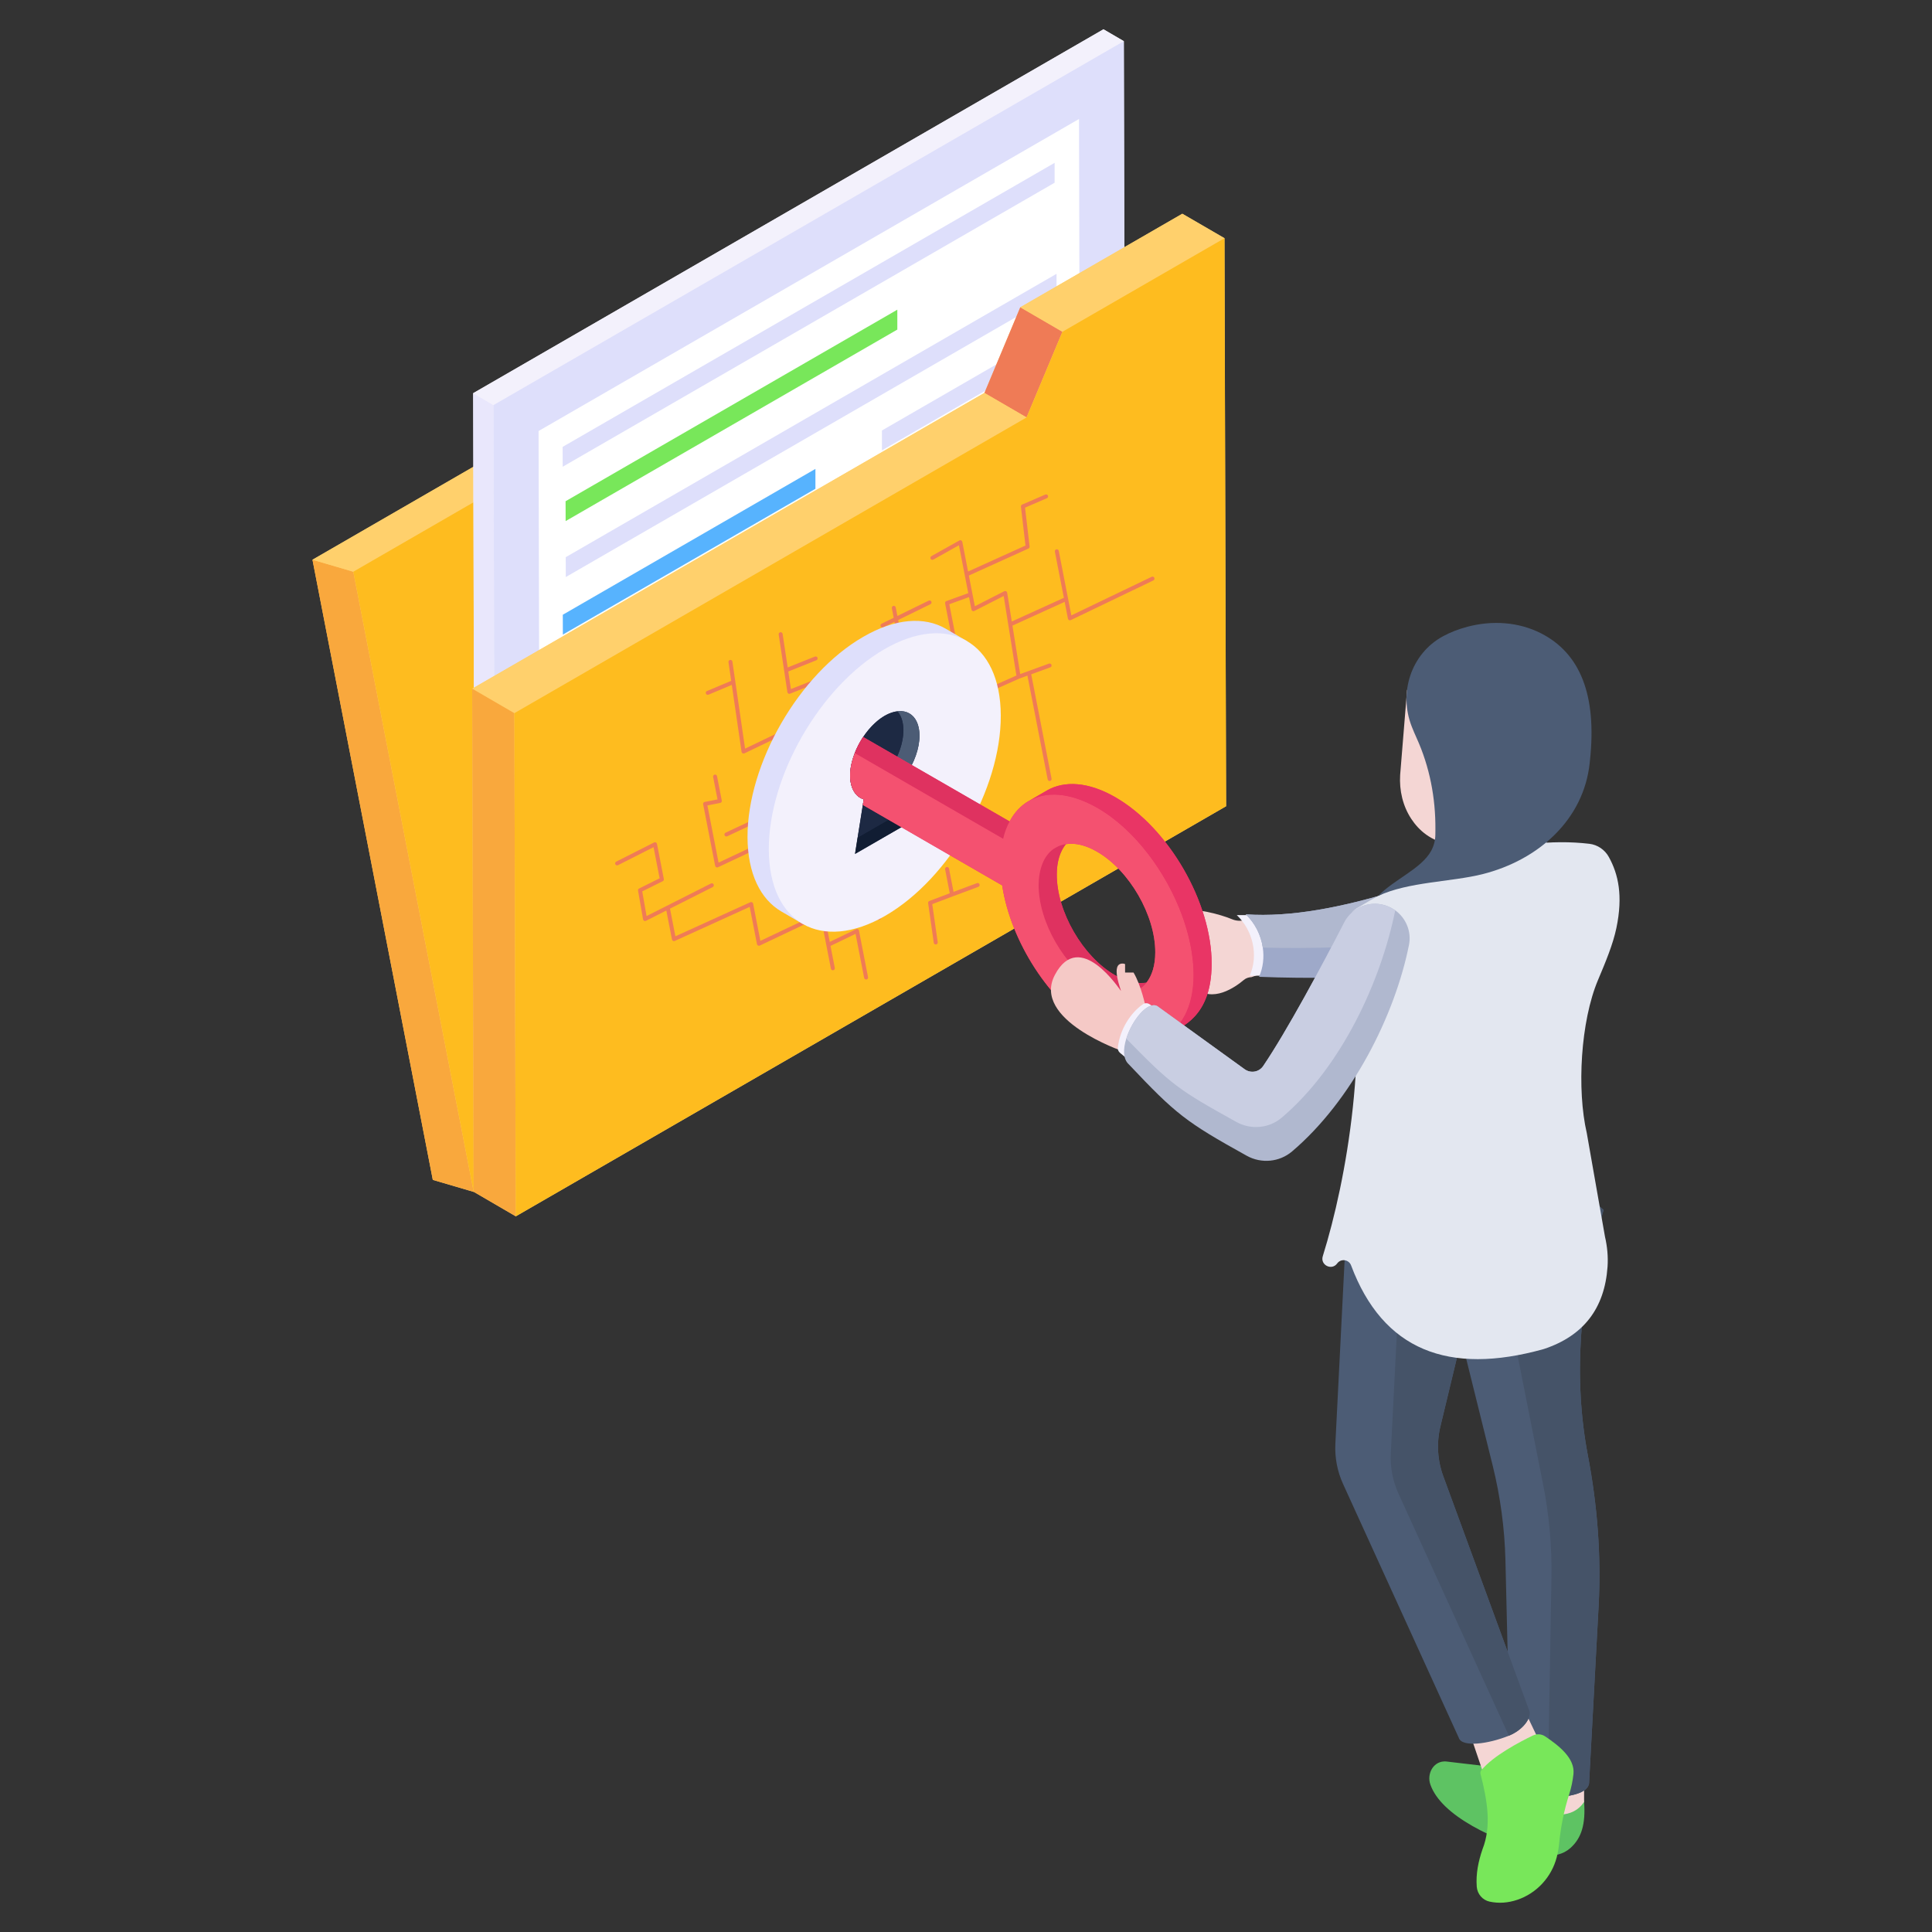 <svg xmlns="http://www.w3.org/2000/svg" id="Layer_1" x="0" y="0" enable-background="new 0 0 132 132" version="1.1" viewBox="0 0 132 132" xml:space="preserve"><rect x="0" y="0" width="132" height="132" fill="#333333" stroke="none"/><g id="Folder_Access"><path fill="#f4d6d4" d="M86.568,63.411l-0.488-0.621l0.345-0.273l-1.405,0.353
											c-0.278,0.07-0.577,0.048-0.85-0.068
											c-0.729-0.309-2.751-0.873-3.2-0.47
											c-0.732,0.657,0.836,1.435,0.836,1.435s-1.14-0.065-2.133,0.083v1.57
											c0.653,0.029,1.282-0.05,1.282-0.05s-0.395,1.059,0.682,2.086
											c1.18,1.125,2.782-0.028,3.343-0.502c0.145-0.122,0.33-0.187,0.522-0.192
											l1.391-0.487l0.184-3.269L86.568,63.411z"/><path fill="#f3f1fc" d="M86.203,66.663c0.612-1.404,0.214-3.102-0.885-4.14H84.501
						c1.099,1.038,1.497,2.736,0.885,4.14H86.203z"/><path fill="#9ea9c9" d="M105.659,58.312v-1.158c-6.465,2.441-14.318,5.753-20.547,5.315
						c0.635,0.602,1.044,1.42,1.166,2.276c0.099,0.668,0.023,1.359-0.254,1.994
						c6.822,0.273,15.041-0.259,21.661-1.674l0.149-6.752H105.659z"/><path fill="#b0b8cf" d="M105.659,58.312v-1.158c-6.465,2.441-14.318,5.753-20.547,5.315
						c0.635,0.602,1.044,1.42,1.166,2.276c6.517,0.15,14.068-0.404,20.232-1.721
						l0.103-4.711H105.659z"/><polygon fill="#f9a83d" points="43.02 33.54 40.228 32.722 70.815 15.063 73.607 15.881"/><polygon fill="#ffd06c" points="80.892 53.414 32.362 81.434 29.572 80.614 21.352 38.244 36.821 29.304 39.621 30.124 43.022 33.544 73.612 15.884"/><polygon fill="#f9a83d" points="32.363 81.429 29.57 80.611 21.347 38.242 24.139 39.061"/><polygon fill="#ffd06c" points="24.139 39.061 21.347 38.242 36.826 29.306 39.618 30.124"/><polygon fill="#febc1f" points="39.618 30.124 43.02 33.54 73.607 15.881 80.891 53.411 32.363 81.429 24.139 39.061"/><polygon fill="#f3f1fc" points="76.912 54.034 33.842 78.894 32.452 78.084 32.332 26.864 75.392 2.004 76.782 2.814"/><polygon fill="#e9e7fc" points="33.844 78.895 32.453 78.083 32.327 26.864 33.717 27.677"/><polygon fill="#f3f1fc" points="33.717 27.677 32.327 26.864 75.393 2 76.783 2.813"/><polygon fill="#dedffb" points="76.783 2.813 76.91 54.031 33.844 78.895 33.717 27.677"/><polygon fill="#fff" points="36.796 29.449 73.721 8.13 73.832 52.259 36.905 73.578"/><polygon fill="#dedffb" points="72.055 11.125 38.441 30.532 38.445 31.889 72.055 12.484"/><polygon fill="#78e75a" points="61.308 21.159 38.642 34.245 38.646 35.602 61.308 22.518"/><polygon fill="#57b3fe" points="55.712 32.036 38.452 42.001 38.456 43.358 55.712 33.395"/><polygon fill="#dedffb" points="60.256 29.412 60.256 30.771 72.186 23.884 72.186 22.525"/><polygon fill="#dedffb" points="72.186 26.334 38.452 45.811 38.456 47.168 72.186 27.693"/><polygon fill="#dedffb" points="72.186 30.144 38.452 49.621 38.456 50.978 72.186 31.503"/><polygon fill="#dedffb" points="72.186 33.954 38.452 53.431 38.456 54.788 72.186 35.313"/><polygon fill="#dedffb" points="72.186 18.708 38.653 38.068 38.657 39.425 72.186 20.067"/><polygon fill="#ffd06c" points="83.772 55.084 35.242 83.104 32.362 81.424 32.262 47.054 67.262 26.844 69.712 20.994 80.782 14.604 83.662 16.274"/><polygon fill="#ef7b56" points="70.138 28.521 67.258 26.847 69.708 20.993 72.589 22.667"/><g><polygon fill="#ffd06c" points="72.589 22.667 69.708 20.993 80.777 14.603 83.658 16.277"/></g><g><polygon fill="#ffd06c" points="35.142 48.726 32.261 47.052 67.258 26.847 70.138 28.521"/></g><g><polygon fill="#f9a83d" points="35.239 83.099 32.359 81.425 32.261 47.052 35.142 48.726"/></g><g><polygon fill="#febc1f" points="83.658 16.277 83.768 55.081 35.239 83.099 35.142 48.726 70.138 28.521 72.589 22.667"/></g><g><path fill="#ef7b56" d="M78.866,39.472c-0.032-0.067-0.113-0.096-0.181-0.063
						l-5.488,2.636l-0.224-1.147l-0.635-3.259c-0.015-0.073-0.08-0.122-0.159-0.107
						c-0.073,0.014-0.121,0.086-0.107,0.159l0.615,3.154l-3.559,1.619
						l-0.315-1.972c-0.007-0.043-0.034-0.08-0.073-0.099
						c-0.039-0.02-0.084-0.02-0.123,0l-2.013,1.027l-0.162-0.832l-0.247-1.266
						l4.071-1.843c0.054-0.024,0.085-0.08,0.079-0.139l-0.311-2.656l1.492-0.645
						c0.069-0.03,0.101-0.109,0.071-0.178c-0.03-0.069-0.11-0.1-0.178-0.071
						l-1.585,0.685c-0.055,0.024-0.088,0.081-0.081,0.14l0.311,2.658l-3.923,1.776
						L65.747,37.018c-0.008-0.043-0.037-0.079-0.076-0.097
						c-0.04-0.019-0.085-0.017-0.123,0.005l-1.912,1.071
						c-0.065,0.036-0.088,0.119-0.052,0.184c0.037,0.066,0.12,0.087,0.184,0.052
						l1.749-0.979l0.638,3.272l-1.496,0.542c-0.063,0.023-0.1,0.088-0.087,0.153
						l0.542,2.778l-1.732,0.539c-0.071,0.022-0.111,0.098-0.089,0.169
						c0.018,0.058,0.071,0.095,0.129,0.095c0.013,0,0.027-0.002,0.04-0.006
						l1.848-0.575c0.066-0.02,0.106-0.087,0.093-0.155l-0.543-2.783l1.347-0.488
						l0.166,0.853c0.008,0.042,0.036,0.077,0.074,0.096
						c0.039,0.019,0.083,0.019,0.121-0.001l2.007-1.024l0.869,5.435l-4.704,2.092
						c-0.068,0.03-0.099,0.111-0.068,0.179c0.022,0.05,0.072,0.08,0.124,0.08
						c0.019,0,0.037-0.004,0.055-0.012l4.795-2.132l0.552-0.2l1.383,7.091
						c0.013,0.065,0.07,0.11,0.133,0.11c0.008,0,0.017-0.001,0.026-0.002
						c0.073-0.014,0.121-0.086,0.107-0.159l-1.391-7.132l1.304-0.473
						c0.07-0.026,0.107-0.103,0.081-0.174c-0.026-0.07-0.104-0.106-0.173-0.081
						l-1.965,0.713l-0.529-3.31l3.567-1.623l0.224,1.151
						c0.008,0.041,0.035,0.076,0.072,0.095c0.019,0.009,0.04,0.014,0.061,0.014
						c0.02,0,0.04-0.005,0.059-0.013l5.646-2.712
						C78.871,39.62,78.899,39.539,78.866,39.472z"/><path fill="#ef7b56" d="M63.57 41.281c.067-.033.095-.114.062-.181-.033-.067-.114-.094-.181-.062l-2.139 1.046-.113-.581c-.015-.073-.08-.121-.159-.107-.073.014-.121.086-.107.159l.127.653-.826.404c-.067.033-.095.114-.062.181.023.048.072.076.122.076.02 0 .04-.005.06-.014l.76-.372.293 1.503c.013.065.07.11.133.11.008 0 .017-.001.026-.002.073-.014.121-.086.107-.159l-.307-1.574L63.57 41.281zM53.863 47.387c.021.012.044.018.067.018.017 0 .034-.003.05-.01l3.7-1.473c.069-.028.103-.106.076-.176s-.105-.104-.176-.076l-3.541 1.41-.181-1.201 1.919-.768c.07-.028.103-.107.076-.176-.028-.07-.105-.102-.176-.076l-1.86.744-.346-2.293c-.011-.073-.076-.124-.154-.114-.074.011-.125.08-.114.154l.594 3.938C53.802 47.33 53.827 47.366 53.863 47.387zM48.356 47.472c.017 0 .035-.003.053-.011l1.59-.667.667 4.575c.006.043.032.08.071.1.037.02.083.021.122.002l2.818-1.353.488 3.187c.006.036.026.069.056.09.023.016.05.025.078.025.009 0 .017-.001.026-.002l2.463-.481c.073-.014.121-.086.107-.159-.014-.073-.08-.122-.159-.107l-2.325.454-.495-3.228c-.006-.042-.032-.079-.071-.099-.038-.02-.083-.021-.122-.002l-2.817 1.353-.866-5.946c-.011-.074-.076-.124-.154-.114-.074.011-.125.08-.114.153l.186 1.276-1.655.694c-.069.029-.101.108-.073.177C48.253 47.441 48.303 47.472 48.356 47.472zM49.507 57.072c.023.049.072.078.122.078.019 0 .039-.004.057-.013l3.643-1.712.22 1.543c.006.042.031.078.068.099.021.012.043.017.066.017.018 0 .036-.004.053-.011l2.249-.962c.069-.029.1-.109.071-.178-.03-.069-.109-.101-.178-.071l-2.086.893-.466-3.273c-.011-.074-.072-.127-.153-.115-.074.011-.125.079-.115.153l.231 1.625-3.718 1.747C49.504 56.924 49.475 57.005 49.507 57.072z"/><path fill="#ef7b56" d="M48.934,59.252c0.019,0.01,0.04,0.015,0.061,0.015
						c0.02,0,0.039-0.004,0.057-0.013l2.49-1.17
						c0.068-0.032,0.097-0.113,0.065-0.18c-0.032-0.068-0.113-0.097-0.18-0.065
						l-2.333,1.096l-0.762-3.906l0.876-0.171c0.035-0.007,0.066-0.028,0.086-0.057
						c0.02-0.03,0.028-0.066,0.021-0.101l-0.325-1.668
						c-0.014-0.073-0.082-0.123-0.159-0.107c-0.073,0.014-0.121,0.086-0.107,0.159
						l0.3,1.535l-0.876,0.171c-0.035,0.007-0.066,0.028-0.086,0.057
						c-0.02,0.03-0.028,0.066-0.021,0.101l0.821,4.209
						C48.87,59.199,48.896,59.233,48.934,59.252z"/><path fill="#ef7b56" d="M60.289,58.076l-3.659,1.649
						c-0.057,0.026-0.09,0.088-0.077,0.149l0.396,2.03l-0.83,0.403
						c-0,0-0.001,0-0.001,0l-4.167,1.977l-0.496-2.544
						c-0.008-0.041-0.034-0.076-0.071-0.094c-0.037-0.019-0.081-0.02-0.118-0.003
						l-5.121,2.328l-0.368-1.889l2.92-1.476c0.066-0.034,0.093-0.115,0.06-0.182
						c-0.034-0.067-0.115-0.093-0.182-0.06l-4.401,2.225l-0.294-1.687l1.402-0.696
						c0.055-0.027,0.085-0.087,0.073-0.147l-0.469-2.405
						c-0.008-0.042-0.036-0.077-0.074-0.096c-0.037-0.019-0.082-0.018-0.121,0.001
						l-2.59,1.311c-0.066,0.034-0.093,0.115-0.06,0.182
						c0.034,0.067,0.116,0.093,0.182,0.06l2.43-1.23l0.415,2.128l-1.401,0.695
						c-0.054,0.027-0.083,0.085-0.073,0.145l0.343,1.967
						c0.007,0.042,0.034,0.079,0.073,0.098c0.019,0.009,0.04,0.014,0.061,0.014
						c0.021,0,0.042-0.005,0.061-0.015l1.393-0.704l0.387,1.982
						c0.008,0.041,0.034,0.076,0.071,0.094c0.037,0.019,0.08,0.02,0.118,0.003
						l5.121-2.328l0.497,2.547c0.008,0.041,0.035,0.076,0.072,0.095
						c0.037,0.019,0.081,0.019,0.119,0.002l4.167-1.977l0.693,3.553
						c0.013,0.065,0.07,0.11,0.133,0.11c0.008,0,0.017-0.001,0.026-0.002
						c0.073-0.014,0.121-0.086,0.107-0.159l-0.293-1.501l1.711-0.825l0.587,3.009
						c0.013,0.065,0.07,0.11,0.133,0.11c0.008,0,0.017-0.001,0.026-0.002
						c0.073-0.014,0.121-0.086,0.107-0.159l-0.62-3.181
						c-0.008-0.041-0.035-0.076-0.072-0.095c-0.038-0.019-0.081-0.019-0.12-0.001
						l-1.805,0.87l-0.36-1.846l0.832-0.403c0.056-0.027,0.086-0.087,0.074-0.148
						l-0.396-2.027l3.561-1.604c0.068-0.031,0.099-0.111,0.068-0.179
						C60.437,58.076,60.357,58.045,60.289,58.076z"/><path fill="#ef7b56" d="M53.749 59.621c.02 0 .04-.004.059-.014l2.917-1.421c.067-.033.095-.114.062-.181-.032-.067-.113-.095-.181-.062l-2.917 1.421c-.067.033-.095.114-.062.181C53.651 59.593 53.699 59.621 53.749 59.621zM66.752 60.338l-1.603.595-.31-1.589c-.015-.073-.08-.122-.159-.107-.073.014-.121.086-.107.159l.318 1.634-1.393.528c-.059.022-.095.083-.086.146l.387 2.709c.01.068.068.116.134.116.006 0 .013-0.0.019-.001.074-.011.125-.079.115-.153l-.372-2.602 1.397-.53c0-0.0 0-0.0 0-0l1.752-.651c.07-.026.106-.104.08-.174C66.9 60.348 66.823 60.311 66.752 60.338zM59.56 60.235c-.073.014-.121.086-.107.159l.458 2.347c.013.065.07.11.133.11.008 0 .017-.001.026-.002.073-.014.121-.086.107-.159l-.458-2.347C59.704 60.27 59.637 60.221 59.56 60.235z"/></g><g><path fill="#dedffb" d="M66.072,43.804L54.842,63.124l-1.46-0.85
							c-1.42-0.83-2.3-2.58-2.31-5.08
							c-0.01-5.03,3.53-11.16,7.9-13.68
							c2.2-1.28,4.19-1.4,5.64-0.56L66.072,43.804z"/><path fill="#f3f1fc" d="M60.429,44.353c4.378-2.528,7.934-0.496,7.948,4.535
							c0.014,5.026-3.518,11.155-7.897,13.683
							c-4.378,2.528-7.939,0.494-7.953-4.532
							C52.514,53.007,56.051,46.881,60.429,44.353z"/><path fill="#1d2943" d="M61.892,52.944l0.63,3.03l-4.1,2.37
							c0.016-0.1,0.606-3.83,0.59-3.73c-0.56-0.17-0.92-0.75-0.93-1.62
							c0-1.489,1.062-3.343,2.37-4.09c1.315-0.745,2.37-0.138,2.37,1.36
							C62.821,51.134,62.462,52.124,61.892,52.944z"/><path fill="#4c5c75" d="M61.893,52.946c0.565-0.817,0.932-1.81,0.932-2.681
								c-0.008-1.092-0.558-1.696-1.352-1.68c-0.053,0-0.107,0.008-0.16,0.015
								c0.26,0.283,0.405,0.718,0.412,1.283c0,0.871-0.359,1.864-0.924,2.681
								l0.619,3.033l-0.002,0.001l1.101,0.377L61.893,52.946z"/><path fill="#111d33" d="M61.417,55.597l-2.825,1.626
								c-0.016,0.1-0.192,1.216-0.176,1.115l4.102-2.36l-0.001-0.003
								L61.417,55.597z"/><g><path fill="#1d2943" d="M61.421,55.595h-0.006l-0.708,0.415h-0.006l-2.107,1.215
							c0.016-0.101,0.447-2.783,0.42-2.614c-0.558-0.167-0.927-0.743-0.933-1.618
							c0-1.864,1.667-4.223,3.23-4.393c0.259,0.282,0.403,0.72,0.415,1.284
							c0,0.576-0.161,1.209-0.432,1.808c-0.138,0.305-0.305,0.599-0.495,0.875
							C60.986,53.478,61.451,55.74,61.421,55.595z"/></g></g><g><path fill="#e93565" d="M76.212,54.474c-1.83-1.06-3.49-1.16-4.69-0.46l-1.24,0.72
					h-0.01c-0.53,0.31-0.97,0.78-1.29,1.39c0,0-9.91-5.72-10.01-5.77
					c-0.23,0.34-0.43,0.72-0.57,1.1c-0.2,0.52-0.32,1.04-0.32,1.54
					c0.01,0.87,0.37,1.45,0.93,1.62l-0.06,0.38
					c0.1,0.06,9.52,5.5,9.52,5.5c0.58,3.83,3.25,8,6.45,9.85
					c1.92,1.11,3.61,1.14,4.8,0.38h0.01
					c0.04-0.03,0.09-0.05,0.12-0.08c0.85-0.48,2.92-1.14,2.93-4.79
					C82.792,61.674,79.852,56.574,76.212,54.474z M78.332,67.134
					c-0.62,0.1-1.36-0.05-2.16-0.51c-2.2-1.27-3.98-4.35-3.97-6.88
					c0-0.89,0.24-1.59,0.63-2.07c0.61-0.1,1.35,0.06,2.13,0.52
					c2.2,1.27,3.98,4.35,3.97,6.88
					C78.932,65.954,78.712,66.654,78.332,67.134z"/></g><g><path fill="#df3260" d="M69.781 56.591l-1.244.72c-.1-.058-7.604-4.392-10.139-5.855.144-.38.34-.76.57-1.105.1.058 10.114 5.834 10.012 5.775L69.781 56.591zM79.011 66.906l-1.241.721c-.725.421-1.729.362-2.836-.277-2.2-1.271-3.98-4.354-3.973-6.882.004-1.256.447-2.139 1.162-2.555l1.242-.721c-.715.416-1.159 1.299-1.162 2.554-.007 2.529 1.772 5.612 3.973 6.882C77.282 67.267 78.287 67.327 79.011 66.906z"/><path fill="#f45170" d="M81.515,65.872c-0.075-1.105-0.345-2.251-0.766-3.38
								c-1.048-2.816-3.182-5.804-5.781-7.301
								c-1.484-0.839-3.279-1.299-4.687-0.455h-0.006
								c-0.535,0.311-0.973,0.777-1.295,1.388
								c-0.19,0.345-0.34,0.743-0.443,1.186
								c-0.1-0.058-10.882-6.285-10.139-5.855
								c-0.202,0.518-0.317,1.042-0.317,1.537
								c0.006,0.875,0.374,1.451,0.933,1.618l-0.063,0.386
								c0.103,0.059,9.628,5.559,9.523,5.499c0.582,3.829,3.247,8.003,6.449,9.851
								C78.889,72.628,81.881,70.382,81.515,65.872z M77.848,67.582
								c-0.012,0.006-0.023,0.017-0.035,0.023h-0.006
								c-0.048,0.016-0.031,0.037-0.259,0.132h-0.006
								c-0.012,0.006-0.017,0.012-0.029,0.012c-0.784,0.356-1.822,0.036-2.579-0.397
								c-2.199-1.272-3.978-4.353-3.973-6.886c0-0.975,0.321-2.097,1.163-2.551
								c0.006-0.006,0.017-0.011,0.023-0.011c0.202-0.121,0.426-0.196,0.668-0.23
								h0.006c0.616-0.098,1.353,0.063,2.136,0.518
								c2.205,1.272,3.984,4.353,3.973,6.88c0,0.887-0.224,1.589-0.604,2.073
								c-0.138,0.178-0.294,0.311-0.472,0.432
								C77.853,67.582,77.848,67.582,77.848,67.582z"/><path fill="#e93565" d="M82.784,65.856c-0.011,4.058-2.583,4.421-3.165,4.95
								c4.192-2.436,1.101-12.291-4.651-15.612c-1.832-1.058-3.491-1.156-4.69-0.459
								l1.242-0.722c1.199-0.696,2.858-0.598,4.689,0.459
								C79.852,56.575,82.796,61.672,82.784,65.856z"/></g><g><path fill="#5ec363" d="M97.727,121.925c-0.247-0.705,0.168-1.527,0.913-1.577
					c0.064-0.004,0.128-0.003,0.19,0.004l8.962,1.054l0.439,1.711
					c0.107,1.486-0.16,2.463-0.947,3.155c-0.486,0.427-1.155,0.581-1.791,0.461
					C102.049,125.728,98.478,124.072,97.727,121.925z"/></g><g><path fill="#f4d6d4" d="M108.23,121.788l-0,1.33
					c-0.809,1.188-2.223,0.913-3.714,0.623l-0.494-2.089L108.23,121.788z"/></g><g><path fill="#4c5c75" d="M108.489,99.441c0.648,3.393,0.919,6.849,0.733,10.299
					l-0.649,12.06c-0.023,0.728-1.452,1.036-2.828,0.97
					c-1.299-0.062-2.551-0.456-2.529-1.143l-0.359-15.002
					c-0.053-2.192-0.346-4.37-0.873-6.497l-4.33-17.467
					c0,0,4.808-3.706,5.954-3.926c0.221-0.043,0.578,0.078,1.012,0.299
					c1.811,0.926,4.942,3.627,4.942,3.627
					C107.881,88.53,107.495,94.238,108.489,99.441z"/></g><g><path fill="#455368" d="M108.489,99.441c0.648,3.393,0.919,6.849,0.733,10.299
					l-0.649,12.06c-0.023,0.728-1.452,1.036-2.828,0.97l0.255-15.004
					c0.037-2.192-0.167-4.38-0.606-6.527l-3.97-20.061
					c0,0,1.603-1.134,3.196-2.144c1.811,0.926,4.942,3.627,4.942,3.627
					C107.881,88.53,107.495,94.238,108.489,99.441z"/></g><g><polygon fill="#f4d6d4" points="100.26 117.949 101.295 121.004 105.083 118.781 103.807 116.118"/></g><g><path fill="#4c5c75" d="M104.494,116.905l-5.882-16.037
						c-0.402-1.093-0.472-2.28-0.199-3.412l2.986-12.409l-4.888-6.508l-0.596-0.793
						l-1.867,0.549l-1.162-0.363v1.781H92.19l-0.954,18.931
						c-0.047,0.942,0.132,1.882,0.523,2.74l7.907,17.343
						c0.209,0.68,2.036,0.424,3.424-0.138
						C104.055,118.199,104.639,117.377,104.494,116.905z"/><path fill="#455368" d="M103.09,118.589l-7.544-16.547
						c-0.391-0.857-0.571-1.797-0.523-2.74l1.053-20.899l0.435,0.136l4.888,6.508
						l-2.986,12.409c-0.273,1.133-0.203,2.32,0.199,3.412l5.882,16.037
						C104.639,117.377,104.055,118.199,103.09,118.589z"/></g><g><path fill="#e3e7f0" d="M92.71,62.047c4.847-2.928,10.685-5.01,15.882-4.396
					c0.563,0.067,1.056,0.407,1.33,0.904c0.648,1.173,0.976,2.643,0.515,4.849
					c-0.233,1.116-0.737,2.322-1.255,3.55c-1.19,2.82-1.458,7.49-0.766,10.472
					l1.241,7.065c0.157,0.676,0.223,1.372,0.175,2.065
					c-0.2,2.829-1.633,4.717-4.361,5.616c-6.515,1.821-10.992,0.073-13.161-5.717
					c-0.152-0.407-0.694-0.483-0.95-0.132h-0
					c-0.372,0.51-1.172,0.108-0.984-0.495c1.632-5.232,3.257-14.376,1.764-22.496
					C92.046,62.827,92.27,62.314,92.71,62.047z"/></g><g><path fill="#78e75a" d="M101.212,120.945c-0.06,0.073-0.08,0.17-0.057,0.261
					c0.478,1.867,0.747,3.569,0.14,5.123c-0.296,0.853-0.465,1.71-0.399,2.575
					c0.038,0.497,0.395,0.919,0.883,1.022c0.626,0.132,1.257,0.087,1.892-0.127
					c1.324-0.447,2.336-1.552,2.689-2.904c0.079-0.303,0.133-0.617,0.165-0.94
					c0.11-1.137,0.333-2.263,0.684-3.35c0.154-0.478,0.244-0.94,0.294-1.391
					c0.12-1.076-0.987-1.943-1.933-2.579c-0.249-0.168-0.57-0.19-0.84-0.059
					C103.88,118.986,102.026,119.949,101.212,120.945z"/></g><g><path fill="#f4d6d4" d="M96.136,47.13l-0.474,5.822
					c-0.064,1.053,0.18,2.114,0.76,2.995c0.513,0.78,1.339,1.525,2.659,1.745
					l2.517-6.501l-4.253-3.275L96.136,47.13z"/></g><g><path fill="#4c5c75" d="M94.157,61.215c1.092-1.13,2.937-1.848,3.617-3.07
					c0.192-0.345,0.291-0.733,0.294-1.127l0.003-0.356
					c0.017-2.148-0.395-4.286-1.285-6.24c-0.116-0.255-0.226-0.514-0.329-0.775
					c-0.913-2.306-0.053-4.982,2.124-6.17c0.516-0.282,1.081-0.499,1.691-0.659
					c1.683-0.441,3.485-0.333,5.034,0.462c2.616,1.343,3.817,4.147,3.322,8.698
					c-0.004,0.038-0.007,0.076-0.011,0.114c-0.398,3.914-3.504,6.665-7.317,7.631
					C99.18,60.258,96.209,60.244,94.157,61.215z"/></g><g><path fill="#f5c9c6" d="M78.269,68.773c0,0-0.305-1.464-0.822-2.325H76.869v-0.579
									c-0.043-0.016-0.086-0.031-0.131-0.034c-0.937-0.073-0.097,1.906-0.156,1.861
									c-0.059-0.045-2.81-4.307-4.508-1.091
									c-1.624,3.075,4.624,5.214,4.624,5.214
									C78.005,72.493,79.576,69.447,78.269,68.773z"/><path fill="#f3f1fc" d="M81.301,71.554l-0.041-1.029
								c-1.487-0.767-1.346-1.058-2.728-1.919
								c-0.139-0.087-0.317-0.084-0.451,0.01
								c-0.812,0.569-1.572,1.691-1.707,2.966
								c-0.014,0.132,0.043,0.263,0.145,0.349
								c1.905,1.616,1.711,1.341,3.87,2.521L81.301,71.554z"/><path fill="#b0b8cf" d="M96.267,64.557c-0.969,4.832-3.888,10.627-7.99,14.113
								c-0.867,0.734-2.101,0.847-3.097,0.294
								c-4.175-2.317-4.833-2.833-8.047-6.236c-0.411-0.361-0.404-1.056-0.182-1.765
								c0.391-1.264,1.464-2.589,2.12-2.223l5.959,4.306
								c0.409,0.302,0.988,0.211,1.274-0.212c1.615-2.38,4.041-6.897,5.527-9.8
								c0.405-0.79,1.189-1.251,2.015-1.284c0.411-0.016,0.83,0.075,1.221,0.285
								c0.09,0.05,0.18,0.105,0.261,0.161
								C96.063,62.729,96.447,63.649,96.267,64.557z"/><path fill="#c9cee2" d="M95.327,62.196c-0.974,4.827-3.656,10.686-7.753,14.163
								c-0.867,0.739-2.101,0.847-3.097,0.299c-3.955-2.194-4.414-2.512-7.526-5.693
								c0.391-1.264,1.464-2.589,2.12-2.223l5.959,4.306
								c0.409,0.302,0.988,0.211,1.274-0.212c1.615-2.38,4.041-6.897,5.527-9.8
								c0.405-0.79,1.189-1.251,2.015-1.284c0.411-0.016,0.83,0.075,1.221,0.285
								C95.156,62.085,95.246,62.14,95.327,62.196z"/></g></g></svg>